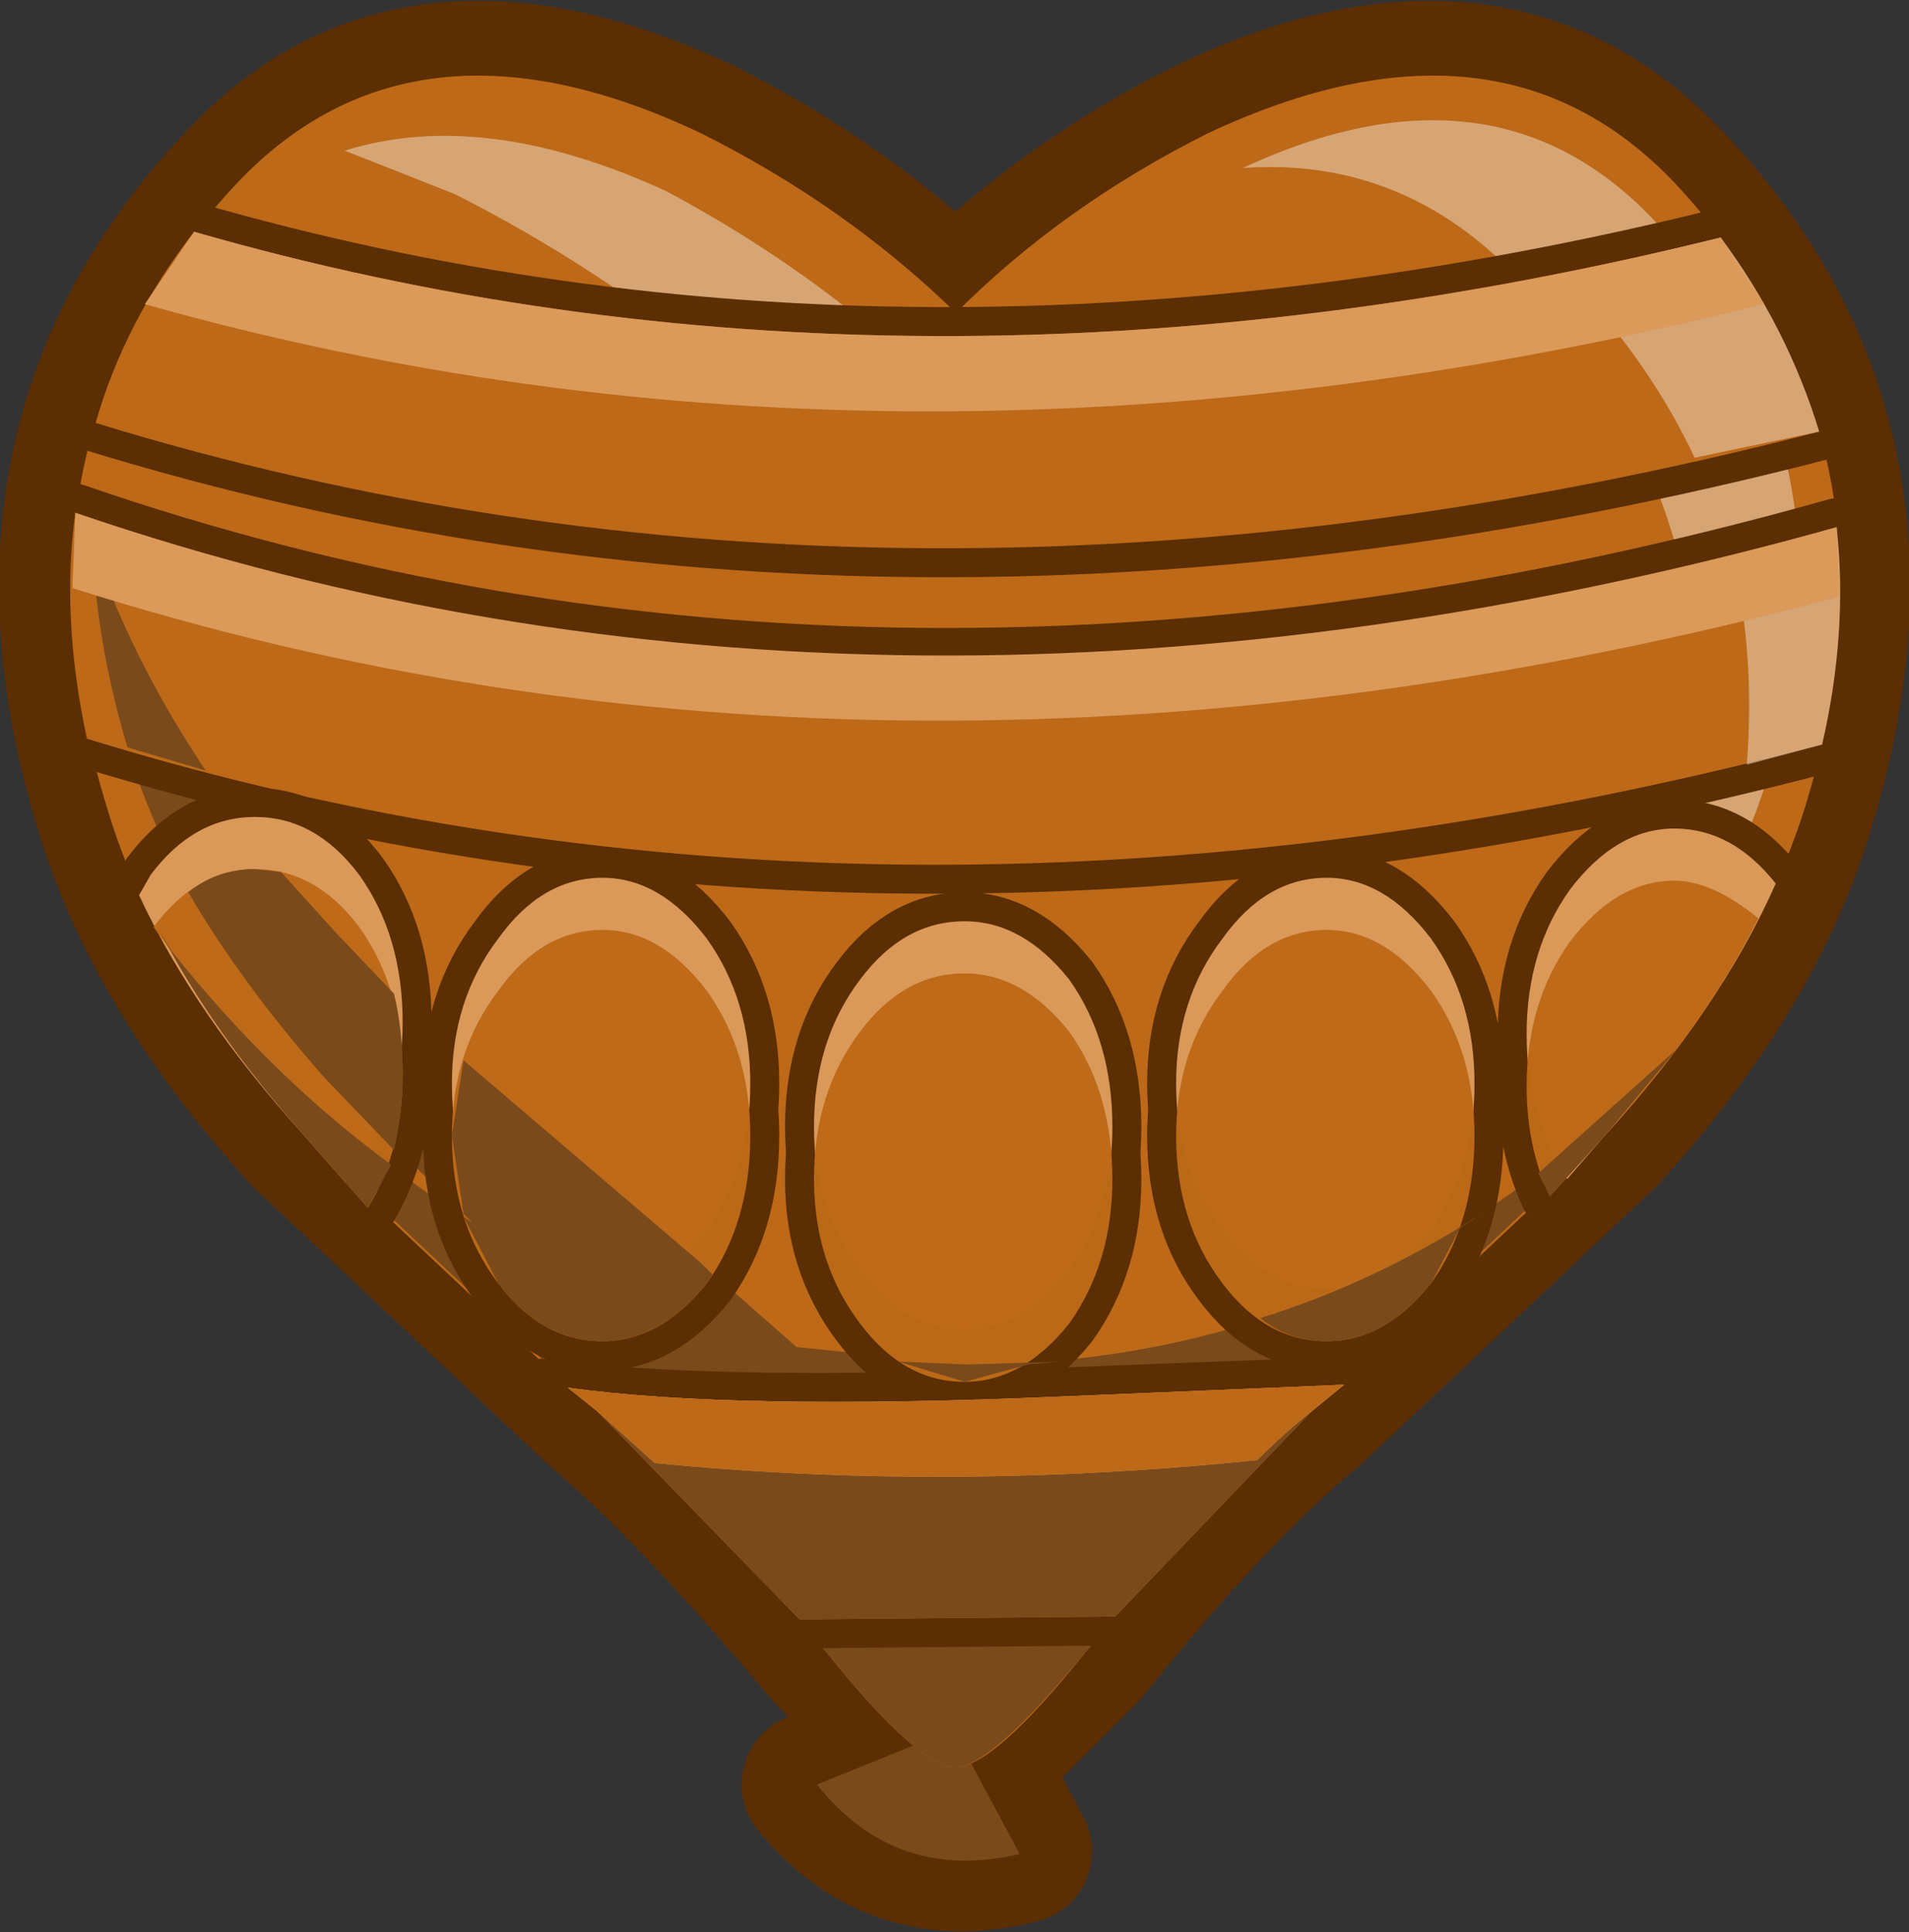<?xml version="1.0" encoding="UTF-8" standalone="no"?>
<svg xmlns:xlink="http://www.w3.org/1999/xlink" height="33.35px" width="32.95px" xmlns="http://www.w3.org/2000/svg">
  <rect width="100%" height="100%" fill="#333333" stroke="none"/>
  <g transform="matrix(1.0, 0.0, 0.0, 1.0, 16.45, 16.65)">
    <path d="M4.4 -14.4 Q9.35 -16.75 12.4 -13.5 16.6 -9.05 14.65 -2.7 13.8 0.15 11.25 2.95 L6.2 7.7 Q4.5 9.1 2.3 11.85 L0.35 13.8 1.15 15.3 Q-1.0 15.85 -2.4 14.15 L-0.65 13.45 -2.2 11.85 Q-4.5 9.1 -6.15 7.7 L-11.2 2.95 Q-13.75 0.15 -14.6 -2.7 -16.55 -9.05 -12.35 -13.5 -9.35 -16.75 -4.35 -14.4 -1.85 -13.15 0.05 -11.3 1.9 -13.15 4.4 -14.4" fill="#ffffff" fill-rule="evenodd" stroke="none"/>
    <path d="M4.4 -14.4 Q9.35 -16.75 12.4 -13.5 16.6 -9.05 14.65 -2.7 13.8 0.15 11.25 2.95 L6.2 7.7 Q4.5 9.1 2.3 11.85 L0.35 13.8 1.15 15.3 Q-1.0 15.85 -2.4 14.15 L-0.65 13.45 -2.2 11.85 Q-4.5 9.1 -6.15 7.7 L-11.2 2.95 Q-13.75 0.15 -14.6 -2.7 -16.55 -9.05 -12.35 -13.5 -9.35 -16.75 -4.35 -14.4 -1.85 -13.15 0.05 -11.3 1.9 -13.15 4.4 -14.4 Z" fill="none" stroke="#5b2e03" stroke-linecap="round" stroke-linejoin="round" stroke-width="2.5"/>
    <path d="M0.0 13.2 L1.15 15.35 Q-1.0 15.85 -2.35 14.15 L0.0 13.2" fill="#7b4a1b" fill-rule="evenodd" stroke="none"/>
    <path d="M12.45 -13.5 Q16.65 -9.0 14.7 -2.7 13.8 0.15 11.25 3.0 L6.2 7.75 Q4.55 9.15 2.3 11.85 0.7 13.85 0.05 13.85 -0.6 13.85 -2.2 11.85 -4.45 9.15 -6.15 7.75 L-11.2 3.0 Q-13.75 0.15 -14.6 -2.7 -16.55 -9.0 -12.35 -13.5 -9.3 -16.7 -4.35 -14.35 -1.85 -13.1 0.05 -11.25 1.9 -13.1 4.4 -14.35 9.4 -16.7 12.45 -13.5" fill="#bd6918" fill-rule="evenodd" stroke="none"/>
    <path d="M12.2 -0.45 Q14.25 -7.1 9.8 -11.8 7.8 -13.95 5.0 -13.75 9.3 -15.75 12.05 -12.9 15.8 -8.9 14.05 -3.2 13.35 -0.95 11.5 1.3 L12.2 -0.45" fill="#ffffff" fill-opacity="0.4" fill-rule="evenodd" stroke="none"/>
    <path d="M-0.9 -10.55 L-2.6 -9.0 Q-5.15 -11.55 -8.6 -13.3 L-10.5 -14.05 Q-8.1 -14.8 -4.95 -13.35 -2.7 -12.15 -0.9 -10.55" fill="#ffffff" fill-opacity="0.4" fill-rule="evenodd" stroke="none"/>
    <path d="M-13.5 -0.25 Q-11.1 2.7 -8.3 4.45 L-10.85 1.95 Q-13.4 -0.9 -14.25 -3.75 -14.8 -5.6 -14.85 -7.25 -13.75 -3.9 -10.65 -0.55 L-4.35 5.15 -2.7 6.6 0.25 6.9 Q7.3 6.9 12.5 1.45 L11.25 2.95 6.2 7.7 Q4.5 9.1 2.3 11.85 0.65 13.85 0.05 13.85 -0.6 13.85 -2.2 11.85 -4.5 9.1 -6.15 7.7 L-11.2 2.95 Q-12.8 1.15 -13.7 -0.6 L-13.5 -0.25" fill="#7b4a1b" fill-rule="evenodd" stroke="none"/>
    <path d="M14.95 -9.2 Q-0.95 -5.1 -14.8 -9.35 -14.3 -11.1 -13.1 -12.65 -0.75 -9.1 13.25 -12.55 14.4 -11.0 14.95 -9.2 M15.0 -3.8 Q-1.0 0.4 -14.95 -3.9 -15.4 -6.0 -15.15 -7.8 -1.1 -2.95 15.25 -7.55 15.45 -5.75 15.0 -3.8 M-6.15 7.7 L-7.1 7.3 Q-4.25 7.7 1.95 7.45 L7.2 7.25 6.2 7.7 2.8 11.25 -2.65 11.3 -6.15 7.7" fill="#00ff00" fill-rule="evenodd" stroke="none"/>
    <path d="M14.95 -9.2 Q-0.95 -5.1 -14.8 -9.35 -14.3 -11.1 -13.1 -12.65 -0.75 -9.1 13.25 -12.55 14.4 -11.0 14.95 -9.2 M15.0 -3.8 Q-1.0 0.4 -14.95 -3.9 -15.4 -6.0 -15.15 -7.8 -1.1 -2.95 15.25 -7.55 15.45 -5.75 15.0 -3.8 M-6.15 7.7 L-2.65 11.3 2.8 11.25 6.2 7.7 7.2 7.25 1.95 7.45 Q-4.25 7.7 -7.1 7.3 L-6.15 7.7" fill="none" stroke="#5b2e03" stroke-linecap="round" stroke-linejoin="round" stroke-width="1.0"/>
    <path d="M15.0 -3.8 Q-1.0 0.4 -14.95 -3.9 -15.4 -6.0 -15.15 -7.8 -1.1 -2.95 15.25 -7.55 15.45 -5.75 15.0 -3.8 M14.95 -9.2 Q-0.95 -5.1 -14.8 -9.35 -14.3 -11.1 -13.1 -12.65 -0.75 -9.1 13.25 -12.55 14.4 -11.0 14.95 -9.2 M-2.65 11.3 L-6.15 7.7 -6.65 7.3 Q-3.8 7.7 1.95 7.45 L6.75 7.25 6.2 7.7 2.8 11.25 -2.65 11.3" fill="#bd6918" fill-rule="evenodd" stroke="none"/>
    <path d="M14.2 -1.4 Q13.25 0.75 11.25 2.95 L10.6 3.7 Q9.9 2.65 9.9 1.2 9.9 -0.25 10.65 -1.3 11.45 -2.35 12.45 -2.35 13.45 -2.35 14.2 -1.4 M8.25 -0.45 Q9.0 0.6 9.0 2.05 9.0 3.55 8.25 4.6 7.45 5.6 6.45 5.6 5.4 5.6 4.65 4.6 3.85 3.55 3.85 2.05 3.85 0.6 4.65 -0.45 5.4 -1.5 6.45 -1.5 7.45 -1.5 8.25 -0.45 M2.0 5.3 Q1.2 6.3 0.2 6.3 -0.85 6.3 -1.6 5.3 -2.4 4.25 -2.4 2.8 -2.4 1.3 -1.6 0.25 -0.85 -0.75 0.2 -0.75 1.2 -0.75 2.0 0.25 2.75 1.3 2.75 2.8 2.75 4.25 2.0 5.3 M-13.85 -1.55 Q-13.1 -2.55 -12.05 -2.55 -11.0 -2.55 -10.25 -1.55 -9.5 -0.5 -9.5 1.0 -9.5 2.45 -10.25 3.5 L-10.45 3.8 -11.2 2.95 Q-13.1 0.85 -14.05 -1.2 L-13.85 -1.55 M-4.25 -0.45 Q-3.5 0.6 -3.5 2.05 -3.5 3.55 -4.25 4.6 -5.05 5.6 -6.05 5.6 -7.1 5.6 -7.85 4.6 -8.65 3.55 -8.65 2.05 -8.65 0.6 -7.85 -0.45 -7.1 -1.5 -6.05 -1.5 -5.05 -1.5 -4.25 -0.45" fill="none" stroke="#5b2e03" stroke-linecap="round" stroke-linejoin="round" stroke-width="1.0"/>
    <path d="M12.45 -1.45 Q11.45 -1.45 10.65 -0.4 9.9 0.65 9.9 2.1 9.9 3.15 10.3 4.0 L11.25 2.95 Q12.95 1.1 13.9 -0.8 13.1 -1.45 12.45 -1.45 M9.0 2.95 Q9.0 4.45 8.25 5.5 7.45 6.5 6.45 6.5 5.4 6.5 4.65 5.5 3.85 4.45 3.85 2.95 3.85 1.5 4.65 0.45 5.4 -0.6 6.45 -0.6 7.45 -0.6 8.25 0.45 9.0 1.5 9.0 2.95 M2.75 3.7 Q2.75 5.15 2.0 6.2 1.2 7.2 0.2 7.2 -0.85 7.2 -1.6 6.2 -2.4 5.15 -2.4 3.7 -2.4 2.2 -1.6 1.15 -0.85 0.15 0.2 0.15 1.2 0.15 2.0 1.15 2.75 2.2 2.75 3.7 M-10.25 -0.65 Q-9.5 0.4 -9.5 1.9 -9.5 3.2 -10.1 4.2 L-11.2 2.95 -13.8 -0.65 Q-13.05 -1.65 -12.05 -1.65 -11.0 -1.65 -10.25 -0.65 M-4.25 5.5 Q-5.05 6.5 -6.05 6.5 -7.1 6.5 -7.85 5.5 -8.65 4.45 -8.65 2.95 -8.65 1.5 -7.85 0.45 -7.1 -0.6 -6.05 -0.6 -5.05 -0.6 -4.25 0.45 -3.5 1.5 -3.5 2.95 -3.5 4.45 -4.25 5.5" fill="none" stroke="#5b2e03" stroke-linecap="round" stroke-linejoin="round" stroke-width="1.0"/>
    <path d="M8.25 -0.45 Q9.0 0.6 9.0 2.05 9.0 3.55 8.25 4.6 7.45 5.6 6.45 5.6 5.4 5.6 4.65 4.6 3.85 3.55 3.85 2.05 3.85 0.6 4.65 -0.45 5.4 -1.5 6.45 -1.5 7.45 -1.5 8.25 -0.45 M14.2 -1.4 Q13.25 0.75 11.25 2.95 L10.6 3.7 Q9.9 2.65 9.9 1.2 9.9 -0.25 10.65 -1.3 11.45 -2.35 12.45 -2.35 13.45 -2.35 14.2 -1.4 M2.0 5.3 Q1.2 6.3 0.2 6.3 -0.85 6.3 -1.6 5.3 -2.4 4.25 -2.4 2.8 -2.4 1.3 -1.6 0.25 -0.85 -0.75 0.2 -0.75 1.2 -0.75 2.0 0.25 2.75 1.3 2.75 2.8 2.75 4.25 2.0 5.3 M-4.25 -0.45 Q-3.5 0.6 -3.5 2.05 -3.5 3.55 -4.25 4.6 -5.05 5.6 -6.05 5.6 -7.1 5.6 -7.85 4.6 -8.65 3.55 -8.65 2.05 -8.65 0.6 -7.85 -0.45 -7.1 -1.5 -6.05 -1.5 -5.05 -1.5 -4.25 -0.45 M-13.85 -1.55 Q-13.1 -2.55 -12.05 -2.55 -11.0 -2.55 -10.25 -1.55 -9.5 -0.5 -9.5 1.0 -9.5 2.45 -10.25 3.5 L-10.45 3.8 -11.2 2.95 Q-13.1 0.85 -14.05 -1.2 L-13.85 -1.55" fill="#db9a5a" fill-opacity="0.988" fill-rule="evenodd" stroke="none"/>
    <path d="M12.45 -1.45 Q13.1 -1.45 13.9 -0.8 12.95 1.1 11.25 2.95 L10.3 4.0 Q9.9 3.15 9.9 2.1 9.9 0.65 10.65 -0.4 11.45 -1.45 12.45 -1.45 M8.25 5.5 Q7.45 6.5 6.45 6.5 5.4 6.5 4.65 5.5 3.85 4.45 3.85 2.95 3.85 1.5 4.65 0.45 5.4 -0.6 6.45 -0.6 7.45 -0.6 8.25 0.45 9.0 1.5 9.0 2.95 9.0 4.45 8.25 5.5 M2.75 3.7 Q2.75 5.15 2.0 6.2 1.2 7.2 0.2 7.2 -0.85 7.2 -1.6 6.2 -2.4 5.15 -2.4 3.7 -2.4 2.2 -1.6 1.15 -0.85 0.15 0.2 0.15 1.2 0.15 2.0 1.15 2.75 2.2 2.75 3.7 M-10.25 -0.65 Q-9.5 0.4 -9.5 1.9 -9.5 3.2 -10.1 4.2 L-11.2 2.95 -13.8 -0.65 Q-13.05 -1.65 -12.05 -1.65 -11.0 -1.65 -10.25 -0.65 M-4.25 5.5 Q-5.05 6.5 -6.05 6.5 -7.1 6.5 -7.85 5.5 -8.65 4.45 -8.65 2.95 -8.65 1.5 -7.85 0.45 -7.1 -0.6 -6.05 -0.6 -5.05 -0.6 -4.25 0.45 -3.5 1.5 -3.5 2.95 -3.5 4.45 -4.25 5.5" fill="#bd6918" fill-opacity="0.988" fill-rule="evenodd" stroke="none"/>
    <path d="M-14.85 -7.25 Q-14.2 -5.3 -12.9 -3.35 L-14.25 -3.75 Q-14.8 -5.6 -14.85 -7.25 M-13.5 -0.25 Q-11.75 1.95 -9.7 3.45 L-10.1 4.2 -11.2 2.95 Q-12.8 1.15 -13.7 -0.6 L-13.5 -0.25 M-12.05 -1.65 L-11.6 -1.6 -10.65 -0.55 -9.65 0.5 Q-9.5 1.1 -9.5 1.9 -9.5 2.55 -9.65 3.2 L-10.85 1.95 Q-12.3 0.3 -13.2 -1.25 -12.7 -1.65 -12.05 -1.65 M-4.15 5.35 L-4.25 5.5 Q-5.05 6.5 -6.05 6.5 -7.1 6.5 -7.85 5.5 L-8.45 4.35 -8.3 4.45 -8.45 4.3 -8.65 2.95 -8.45 1.65 -4.35 5.15 -4.15 5.35 M-6.65 7.3 Q-3.8 7.7 1.95 7.45 L6.75 7.25 6.2 7.7 2.8 11.25 -2.65 11.3 -6.15 7.7 -6.65 7.3 M12.5 1.45 L11.25 2.95 10.3 4.0 10.1 3.6 12.5 1.45 M1.85 6.85 L1.3 6.9 0.2 7.2 -0.95 6.85 0.25 6.9 1.85 6.85 M8.25 5.5 Q7.45 6.5 6.45 6.5 5.8 6.5 5.3 6.1 7.4 5.45 9.35 4.15 L8.75 4.55 8.25 5.5" fill="#7b4a1b" fill-rule="evenodd" stroke="none"/>
    <path d="M13.25 -12.55 Q14.4 -11.0 14.95 -9.2 L12.8 -8.75 Q12.05 -10.35 10.7 -11.8 L10.55 -11.9 13.25 -12.55 M13.7 -3.45 Q13.85 -5.35 13.45 -7.05 L15.25 -7.55 Q15.45 -5.75 15.0 -3.8 L13.7 -3.45" fill="#ffffff" fill-opacity="0.4" fill-rule="evenodd" stroke="none"/>
    <path d="M14.0 -11.4 Q-0.85 -7.7 -13.95 -11.4 L-13.1 -12.65 Q-0.75 -9.1 13.25 -12.55 L14.0 -11.4 M15.3 -6.35 Q-1.05 -2.0 -15.2 -6.5 L-15.15 -7.8 Q-1.1 -3.0 15.25 -7.55 L15.3 -6.35 M-5.15 8.6 L-6.15 7.7 -6.65 7.3 Q-3.8 7.7 1.95 7.45 L6.75 7.25 6.2 7.7 Q5.75 8.05 5.25 8.55 -0.1 9.1 -5.15 8.6" fill="#db9a5a" fill-rule="evenodd" stroke="none"/>
    <path d="M1.95 7.45 L6.75 7.25 6.2 7.7 Q5.75 8.05 5.25 8.55 -0.1 9.1 -5.15 8.6 L-6.15 7.7 -6.65 7.3 Q-3.8 7.7 1.95 7.45" fill="#bd6918" fill-rule="evenodd" stroke="none"/>
  </g>
</svg>
